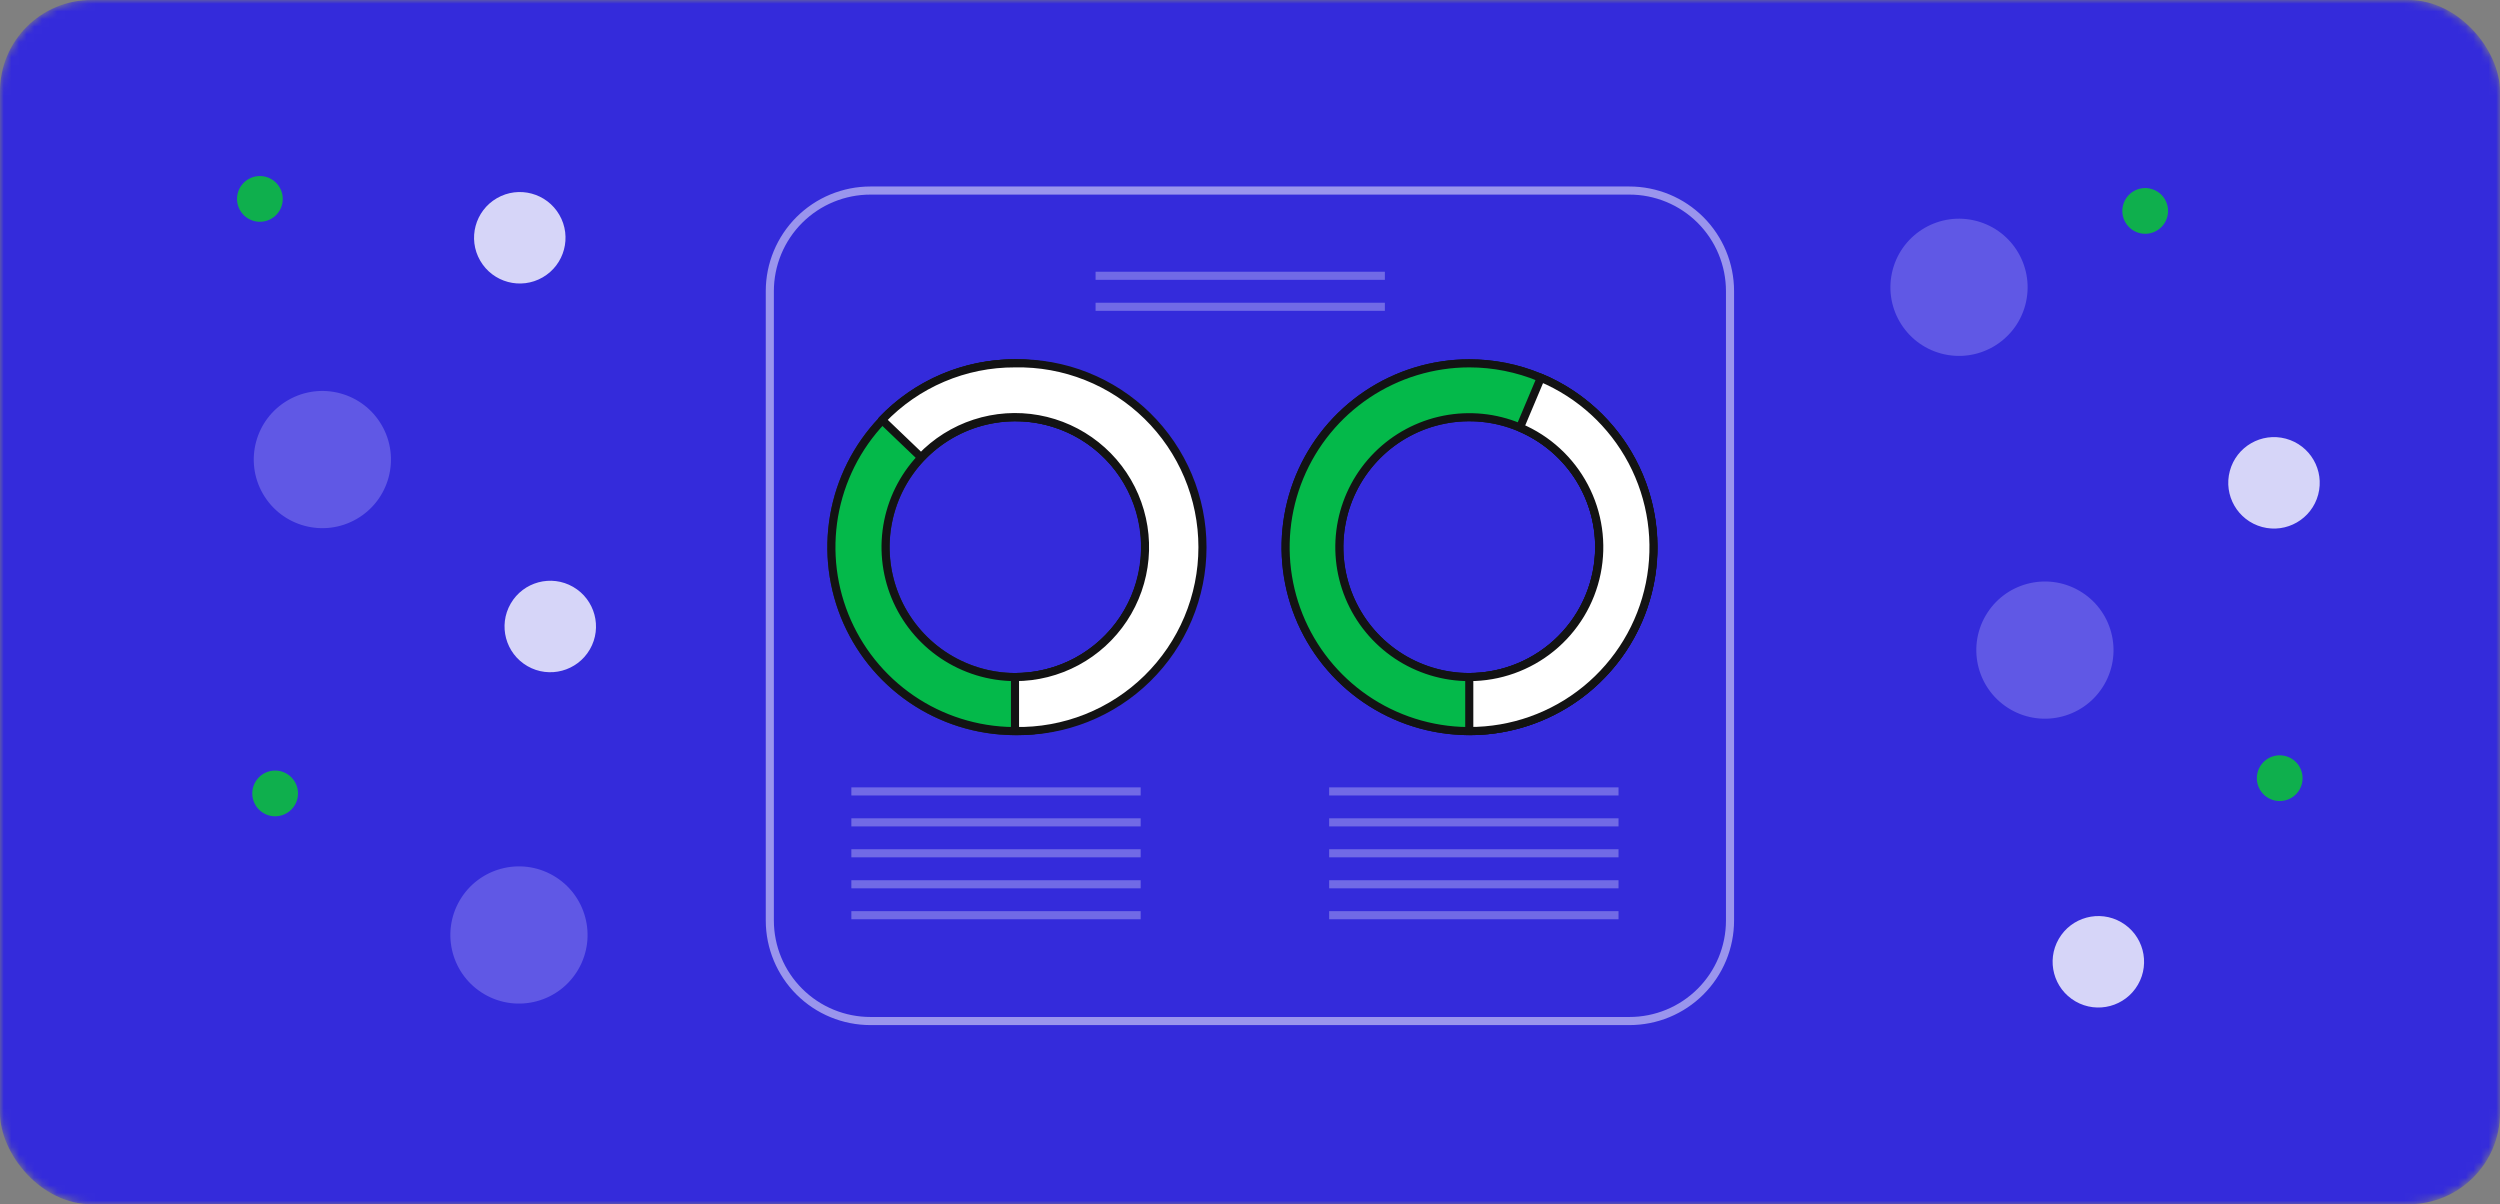 <svg width="328" height="158" viewBox="0 0 328 158" fill="none" xmlns="http://www.w3.org/2000/svg">
<rect x="0" y="0" width="328" height="158" fill="#808080" stroke="none"/>
<mask id="mask0" mask-type="alpha" maskUnits="userSpaceOnUse" x="0" y="0" width="328" height="158">
<rect width="328" height="158" rx="12" fill="#342BDB"/>
</mask>
<g mask="url(#mask0)">
<rect width="328" height="158" rx="12" fill="#342BDB"/>
<circle opacity="0.3" cx="68.088" cy="122.67" r="9" transform="rotate(30 68.088 122.67)" fill="#C4C1FA"/>
<circle opacity="0.3" cx="42.294" cy="60.294" r="9" transform="rotate(150 42.294 60.294)" fill="#C4C1FA"/>
<circle opacity="0.3" cx="268.294" cy="85.294" r="9" transform="rotate(-60 268.294 85.294)" fill="#C4C1FA"/>
<circle opacity="0.3" cx="257.023" cy="37.694" r="9" transform="rotate(-165 257.023 37.694)" fill="#C4C1FA"/>
<circle opacity="0.8" cx="72.196" cy="82.196" r="6" transform="rotate(30 72.196 82.196)" fill="white"/>
<circle opacity="0.8" cx="68.196" cy="31.196" r="6" transform="rotate(150 68.196 31.196)" fill="white"/>
<circle opacity="0.8" cx="275.304" cy="126.187" r="6" transform="rotate(-60 275.304 126.187)" fill="white"/>
<circle opacity="0.8" cx="298.348" cy="63.348" r="6" transform="rotate(-165 298.348 63.348)" fill="white"/>
<circle cx="36.098" cy="104.098" r="3" transform="rotate(30 36.098 104.098)" fill="#0FAF4D"/>
<circle cx="34.098" cy="26.098" r="3" transform="rotate(150 34.098 26.098)" fill="#0FAF4D"/>
<circle cx="299.098" cy="102.098" r="3" transform="rotate(-60 299.098 102.098)" fill="#0FAF4D"/>
<circle cx="281.449" cy="27.674" r="3" transform="rotate(-165 281.449 27.674)" fill="#0FAF4D"/>
<path d="M133.168 47.669C128.398 47.677 123.737 49.098 119.774 51.753C115.812 54.408 112.725 58.179 110.905 62.588C109.084 66.997 108.612 71.847 109.547 76.524C110.482 81.202 112.782 85.497 116.158 88.868C119.533 92.238 123.832 94.532 128.511 95.46C133.19 96.388 138.039 95.908 142.445 94.081C146.852 92.254 150.617 89.162 153.267 85.195C155.916 81.228 157.33 76.565 157.33 71.795C157.32 65.393 154.771 59.257 150.24 54.733C145.71 50.21 139.57 47.669 133.168 47.669ZM133.168 88.832C129.799 88.819 126.509 87.808 123.714 85.927C120.919 84.046 118.745 81.379 117.465 78.263C116.185 75.146 115.857 71.721 116.522 68.418C117.188 65.116 118.817 62.084 121.205 59.707C123.592 57.33 126.63 55.714 129.936 55.062C133.241 54.411 136.665 54.754 139.776 56.047C142.887 57.34 145.545 59.526 147.414 62.329C149.283 65.132 150.279 68.426 150.277 71.795C150.273 74.037 149.826 76.257 148.964 78.326C148.101 80.396 146.84 82.275 145.251 83.857C143.662 85.439 141.777 86.693 139.704 87.546C137.631 88.4 135.41 88.837 133.168 88.832Z" fill="#92E3A9" stroke="#263238" stroke-width="1.063" stroke-miterlimit="10"/>
<g opacity="0.2">
<path d="M133.168 47.669C128.398 47.677 123.737 49.098 119.774 51.753C115.812 54.408 112.725 58.179 110.905 62.588C109.084 66.997 108.612 71.847 109.547 76.524C110.482 81.202 112.782 85.497 116.158 88.868C119.533 92.238 123.832 94.532 128.511 95.46C133.19 96.388 138.039 95.908 142.445 94.081C146.852 92.254 150.617 89.162 153.267 85.195C155.916 81.228 157.33 76.565 157.33 71.795C157.32 65.393 154.771 59.257 150.24 54.733C145.71 50.21 139.57 47.669 133.168 47.669ZM133.168 88.832C129.799 88.819 126.509 87.808 123.714 85.927C120.919 84.046 118.745 81.379 117.465 78.263C116.185 75.146 115.857 71.721 116.522 68.418C117.188 65.116 118.817 62.084 121.205 59.707C123.592 57.33 126.63 55.714 129.936 55.062C133.241 54.411 136.665 54.754 139.776 56.047C142.887 57.34 145.545 59.526 147.414 62.329C149.283 65.132 150.279 68.426 150.277 71.795C150.273 74.037 149.826 76.257 148.964 78.326C148.101 80.396 146.84 82.275 145.251 83.857C143.662 85.439 141.777 86.693 139.704 87.546C137.631 88.4 135.41 88.837 133.168 88.832Z" fill="#04B94A" stroke="#131313" stroke-width="1.063" stroke-miterlimit="10"/>
</g>
<path d="M133.168 47.669C128.398 47.677 123.737 49.098 119.774 51.753C115.812 54.408 112.725 58.179 110.905 62.588C109.084 66.997 108.612 71.847 109.547 76.524C110.482 81.202 112.782 85.497 116.158 88.868C119.533 92.238 123.832 94.532 128.511 95.46C133.19 96.388 138.039 95.908 142.445 94.081C146.852 92.254 150.617 89.162 153.267 85.195C155.916 81.228 157.33 76.565 157.33 71.795C157.32 65.393 154.771 59.257 150.24 54.733C145.71 50.21 139.57 47.669 133.168 47.669ZM133.168 88.832C129.799 88.819 126.509 87.808 123.714 85.927C120.919 84.046 118.745 81.379 117.465 78.263C116.185 75.146 115.857 71.721 116.522 68.418C117.188 65.116 118.817 62.084 121.205 59.707C123.592 57.33 126.63 55.714 129.936 55.062C133.241 54.411 136.665 54.754 139.776 56.047C142.887 57.34 145.545 59.526 147.414 62.329C149.283 65.132 150.279 68.426 150.277 71.795C150.273 74.037 149.826 76.257 148.964 78.326C148.101 80.396 146.84 82.275 145.251 83.857C143.662 85.439 141.777 86.693 139.704 87.546C137.631 88.4 135.41 88.837 133.168 88.832Z" fill="#04B94A" stroke="#131313" stroke-width="1.063" stroke-miterlimit="10"/>
<path d="M133.168 47.67C129.907 47.656 126.678 48.308 123.678 49.586C120.678 50.863 117.97 52.738 115.719 55.098L120.839 59.998C122.788 57.958 125.212 56.433 127.895 55.559C130.578 54.686 133.436 54.492 136.212 54.995C138.989 55.498 141.597 56.682 143.803 58.441C146.01 60.199 147.745 62.478 148.854 65.072C149.964 67.666 150.412 70.495 150.159 73.305C149.906 76.116 148.96 78.819 147.406 81.174C145.851 83.528 143.737 85.46 141.252 86.797C138.767 88.134 135.989 88.833 133.168 88.832V95.912C136.375 95.975 139.562 95.397 142.544 94.213C145.525 93.029 148.24 91.262 150.53 89.016C152.821 86.77 154.64 84.09 155.882 81.132C157.124 78.174 157.764 74.999 157.764 71.791C157.764 68.583 157.124 65.407 155.882 62.45C154.64 59.492 152.821 56.812 150.53 54.566C148.24 52.32 145.525 50.553 142.544 49.369C139.562 48.185 136.375 47.607 133.168 47.67Z" fill="white" stroke="#131313" stroke-width="1.063" stroke-linecap="round" stroke-linejoin="round"/>
<path d="M192.759 47.669C187.989 47.677 183.328 49.098 179.365 51.753C175.402 54.408 172.316 58.179 170.495 62.588C168.675 66.997 168.203 71.847 169.138 76.524C170.073 81.202 172.373 85.497 175.749 88.868C179.124 92.238 183.423 94.532 188.102 95.46C192.781 96.388 197.63 95.908 202.036 94.081C206.443 92.254 210.208 89.162 212.858 85.195C215.507 81.228 216.921 76.565 216.921 71.795C216.911 65.393 214.361 59.257 209.831 54.733C205.301 50.21 199.161 47.669 192.759 47.669ZM192.759 88.832C189.387 88.83 186.092 87.828 183.29 85.954C180.488 84.079 178.305 81.416 177.016 78.301C175.728 75.185 175.392 71.758 176.052 68.452C176.711 65.145 178.336 62.109 180.721 59.727C183.106 57.344 186.144 55.722 189.451 55.066C192.758 54.41 196.185 54.75 199.299 56.041C202.413 57.333 205.074 59.52 206.946 62.324C208.817 65.128 209.815 68.424 209.813 71.795C209.801 76.313 208 80.642 204.804 83.835C201.607 87.028 197.276 88.824 192.759 88.832Z" fill="#04B94A" stroke="#131313" stroke-width="1.063" stroke-miterlimit="10"/>
<g opacity="0.2">
<path opacity="0.2" d="M192.759 47.669C187.989 47.677 183.328 49.098 179.365 51.753C175.402 54.408 172.316 58.179 170.495 62.588C168.675 66.997 168.203 71.847 169.138 76.524C170.073 81.202 172.373 85.497 175.749 88.868C179.124 92.238 183.423 94.532 188.102 95.46C192.781 96.388 197.63 95.908 202.036 94.081C206.443 92.254 210.208 89.162 212.858 85.195C215.507 81.228 216.921 76.565 216.921 71.795C216.911 65.393 214.361 59.257 209.831 54.733C205.301 50.21 199.161 47.669 192.759 47.669ZM192.759 88.832C189.387 88.83 186.092 87.828 183.29 85.954C180.488 84.079 178.305 81.416 177.016 78.301C175.728 75.185 175.392 71.758 176.052 68.452C176.711 65.145 178.336 62.109 180.721 59.727C183.106 57.344 186.144 55.722 189.451 55.066C192.758 54.41 196.185 54.75 199.299 56.041C202.413 57.333 205.074 59.52 206.946 62.324C208.817 65.128 209.815 68.424 209.813 71.795C209.801 76.313 208 80.642 204.804 83.835C201.607 87.028 197.276 88.824 192.759 88.832Z" fill="black"/>
</g>
<path d="M192.759 47.669C187.989 47.677 183.328 49.098 179.365 51.753C175.402 54.408 172.316 58.179 170.495 62.588C168.675 66.997 168.203 71.847 169.138 76.524C170.073 81.202 172.373 85.497 175.749 88.868C179.124 92.238 183.423 94.532 188.102 95.46C192.781 96.388 197.63 95.908 202.036 94.081C206.443 92.254 210.208 89.162 212.858 85.195C215.507 81.228 216.921 76.565 216.921 71.795C216.911 65.393 214.361 59.257 209.831 54.733C205.301 50.21 199.161 47.669 192.759 47.669ZM192.759 88.832C189.387 88.83 186.092 87.828 183.29 85.954C180.488 84.079 178.305 81.416 177.016 78.301C175.728 75.185 175.392 71.758 176.052 68.452C176.711 65.145 178.336 62.109 180.721 59.727C183.106 57.344 186.144 55.722 189.451 55.066C192.758 54.41 196.185 54.75 199.299 56.041C202.413 57.333 205.074 59.52 206.946 62.324C208.817 65.128 209.815 68.424 209.813 71.795C209.801 76.313 208 80.642 204.804 83.835C201.607 87.028 197.276 88.824 192.759 88.832Z" fill="#04B94A" stroke="#131313" stroke-width="1.063" stroke-miterlimit="10"/>
<path d="M202.165 49.565L199.418 56.087C203.04 57.619 206.022 60.357 207.856 63.837C209.691 67.317 210.265 71.323 209.482 75.178C208.699 79.033 206.607 82.499 203.561 84.987C200.515 87.476 196.701 88.834 192.768 88.832V95.912C198.341 95.925 203.746 94.007 208.065 90.485C212.384 86.963 215.35 82.054 216.458 76.592C217.567 71.131 216.749 65.454 214.145 60.527C211.541 55.6 207.311 51.726 202.175 49.565H202.165Z" fill="white" stroke="#131313" stroke-width="1.063" stroke-linecap="round" stroke-linejoin="round"/>
<path opacity="0.5" d="M213.77 25H114.208C112.475 24.999 110.758 25.339 109.156 26.001C107.554 26.663 106.099 27.635 104.872 28.859C103.646 30.084 102.673 31.538 102.008 33.139C101.344 34.74 101.001 36.456 101 38.19V120.78C101.005 124.279 102.399 127.632 104.875 130.104C107.352 132.575 110.709 133.962 114.208 133.96H213.77C215.503 133.962 217.219 133.623 218.821 132.962C220.423 132.301 221.879 131.331 223.105 130.107C224.332 128.883 225.305 127.429 225.97 125.828C226.634 124.228 226.977 122.512 226.978 120.78V38.19C226.977 36.456 226.634 34.74 225.97 33.139C225.306 31.538 224.332 30.084 223.106 28.859C221.879 27.635 220.424 26.663 218.822 26.001C217.22 25.339 215.504 24.999 213.77 25V25Z" stroke="white" stroke-width="1.063" stroke-miterlimit="10"/>
<path opacity="0.3" d="M111.698 103.834H149.655" stroke="white" stroke-width="1.063" stroke-miterlimit="10"/>
<path opacity="0.3" d="M111.698 107.893H149.655" stroke="white" stroke-width="1.063" stroke-miterlimit="10"/>
<path opacity="0.3" d="M111.698 111.95H149.655" stroke="white" stroke-width="1.063" stroke-miterlimit="10"/>
<path opacity="0.3" d="M111.698 116.017H149.655" stroke="white" stroke-width="1.063" stroke-miterlimit="10"/>
<path opacity="0.3" d="M111.698 120.074H149.655" stroke="white" stroke-width="1.063" stroke-miterlimit="10"/>
<path opacity="0.3" d="M174.385 103.834H212.351" stroke="white" stroke-width="1.063" stroke-miterlimit="10"/>
<path opacity="0.3" d="M174.385 107.893H212.351" stroke="white" stroke-width="1.063" stroke-miterlimit="10"/>
<path opacity="0.3" d="M174.385 111.95H212.351" stroke="white" stroke-width="1.063" stroke-miterlimit="10"/>
<path opacity="0.3" d="M174.385 116.017H212.351" stroke="white" stroke-width="1.063" stroke-miterlimit="10"/>
<path opacity="0.3" d="M174.385 120.074H212.351" stroke="white" stroke-width="1.063" stroke-miterlimit="10"/>
<path opacity="0.3" d="M143.738 36.184H181.694" stroke="white" stroke-width="1.063" stroke-miterlimit="10"/>
<path opacity="0.3" d="M143.738 40.251H181.694" stroke="white" stroke-width="1.063" stroke-miterlimit="10"/>
</g>
</svg>

